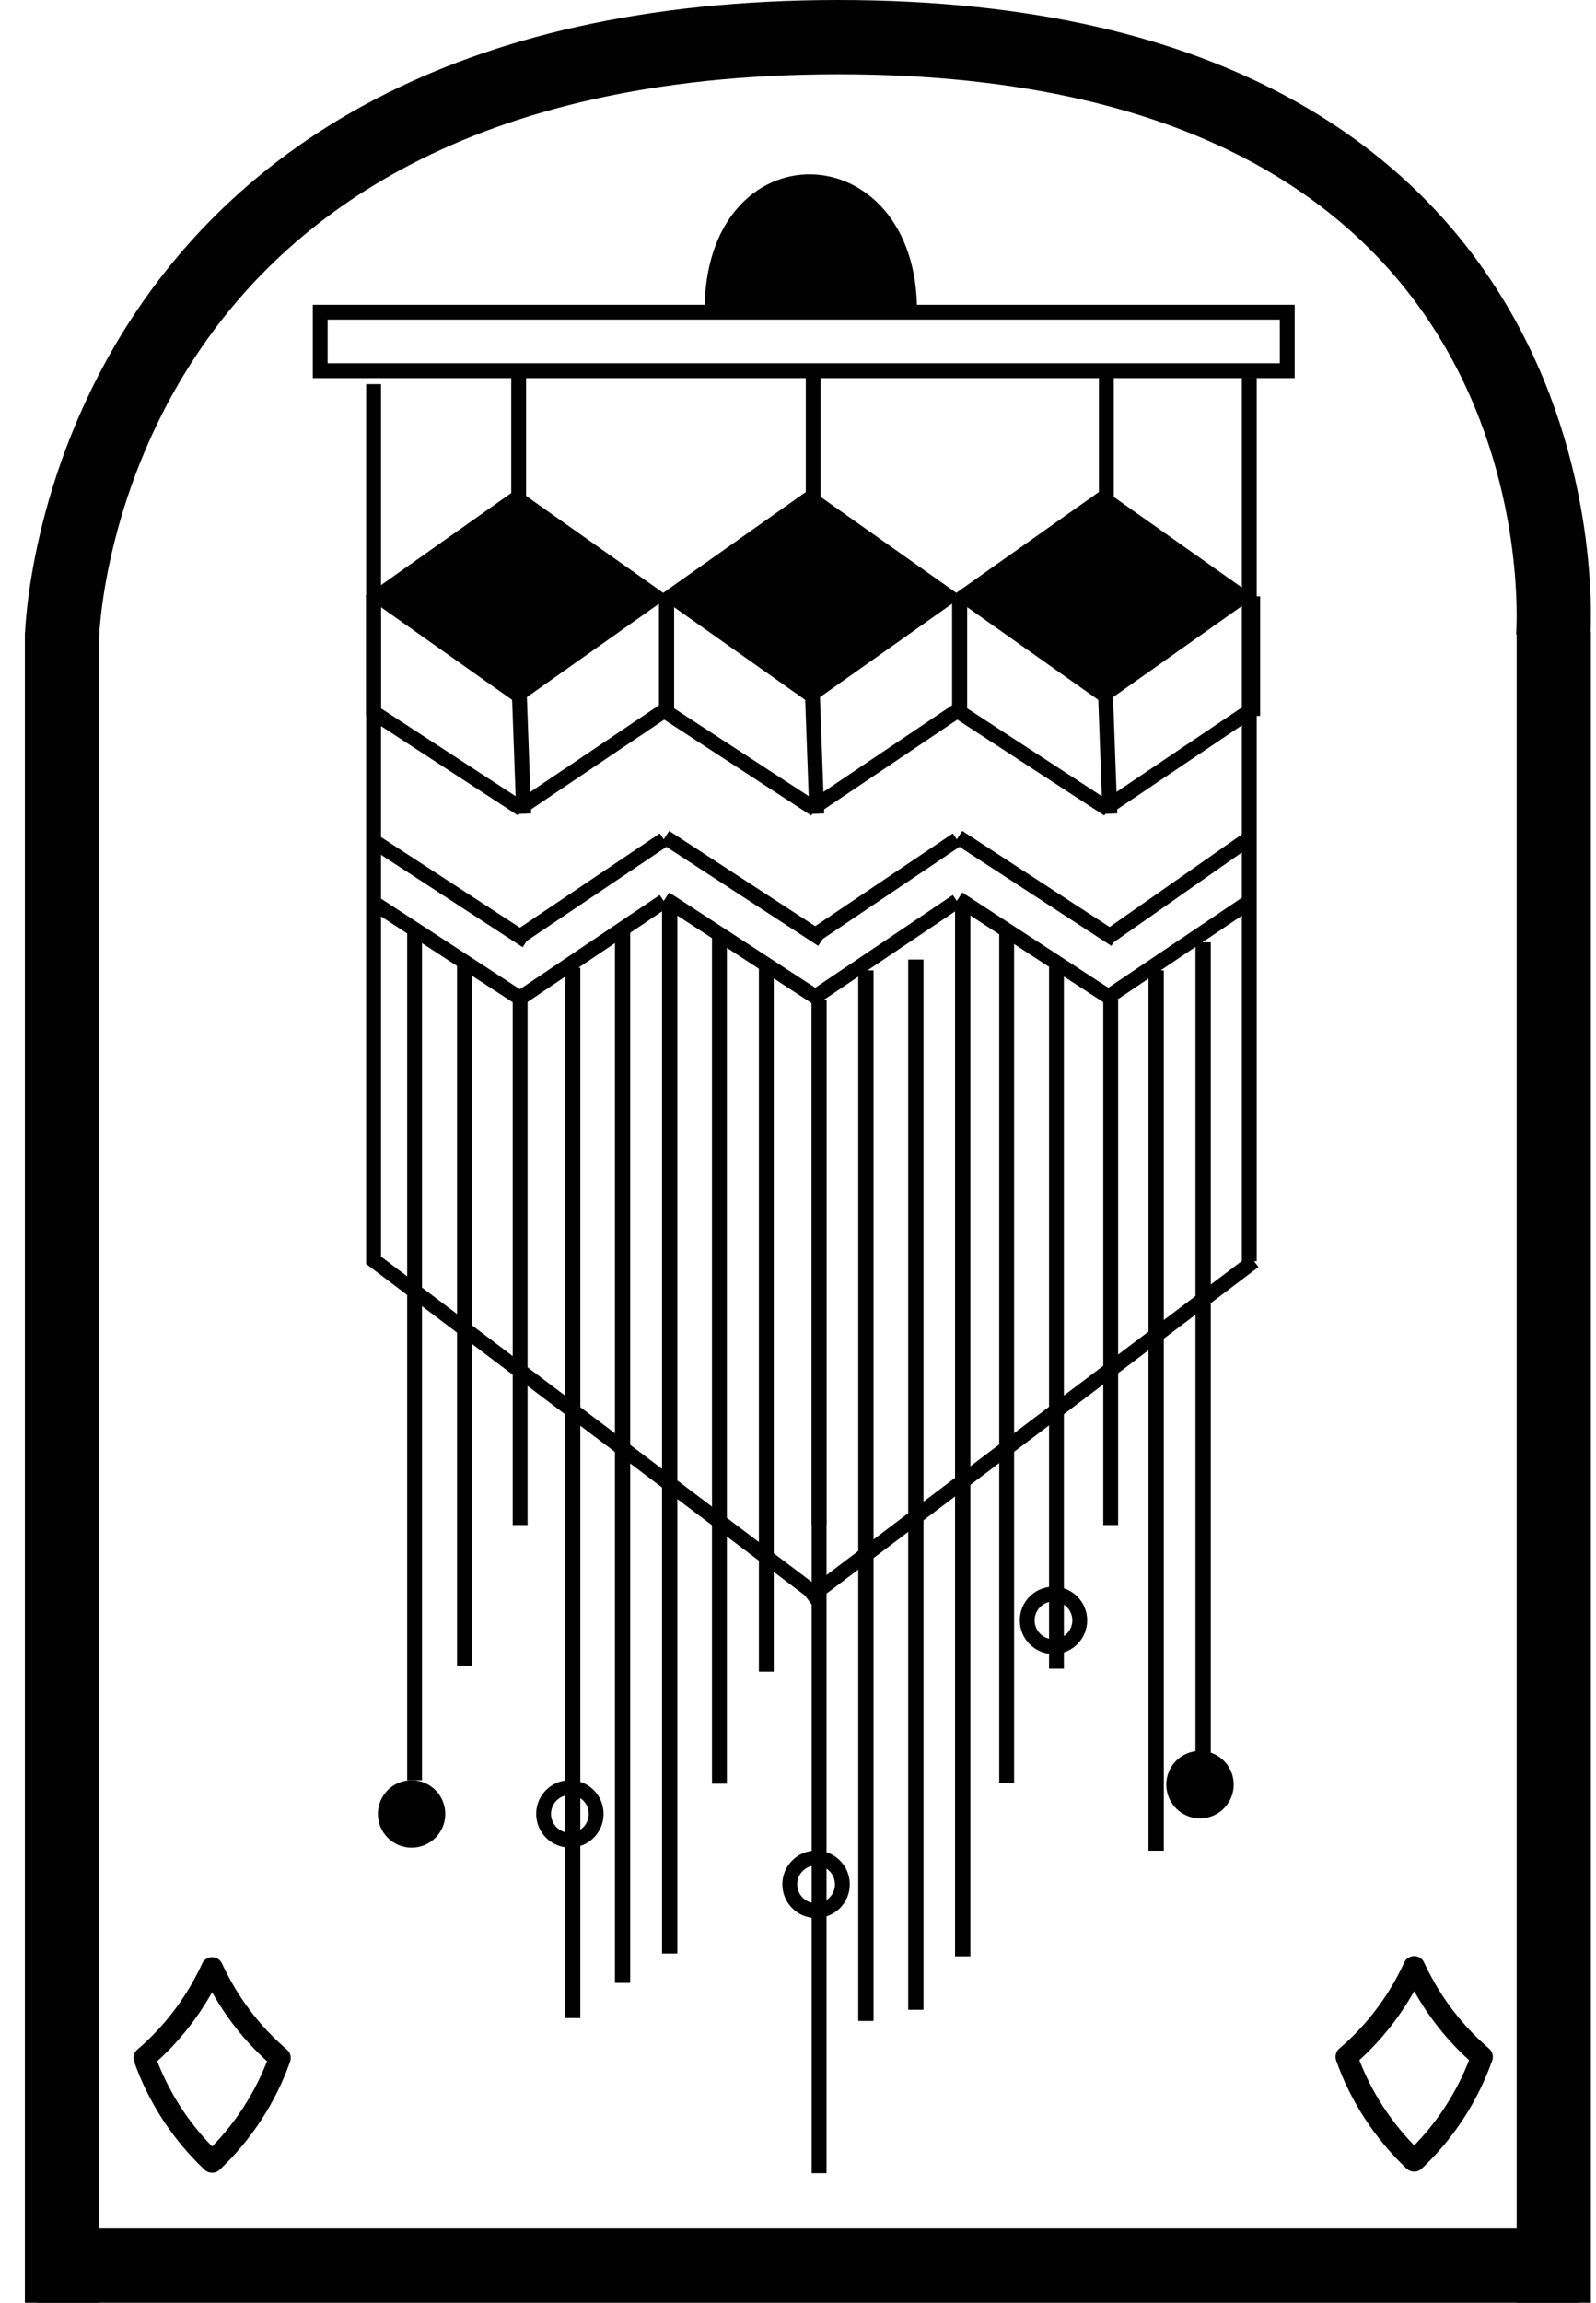 <svg width="43" height="62" viewBox="0 0 43 62" fill="none" xmlns="http://www.w3.org/2000/svg">
<g clip-path="url(#clip0_1433_3061)">
<path d="M5.716 58.499C5.643 58.499 5.571 58.472 5.513 58.419C4.658 57.615 4.001 56.608 3.613 55.506C3.572 55.391 3.606 55.264 3.699 55.184C4.292 54.677 4.79 54.073 5.179 53.388C5.28 53.208 5.371 53.032 5.446 52.867C5.494 52.762 5.598 52.695 5.713 52.694H5.714C5.83 52.694 5.934 52.761 5.982 52.866C6.059 53.034 6.147 53.206 6.251 53.389C6.64 54.073 7.138 54.677 7.731 55.184C7.824 55.264 7.858 55.392 7.817 55.506C7.428 56.608 6.771 57.615 5.917 58.419C5.86 58.472 5.788 58.499 5.716 58.499ZM4.237 55.495C4.567 56.349 5.073 57.135 5.716 57.792C6.357 57.136 6.863 56.35 7.194 55.496C6.617 54.974 6.127 54.364 5.739 53.681C5.73 53.667 5.723 53.652 5.714 53.639C5.707 53.652 5.699 53.666 5.691 53.68C5.303 54.362 4.814 54.972 4.237 55.495Z" fill="#010101"/>
<path d="M38.102 58.469C38.03 58.469 37.958 58.443 37.9 58.39C37.044 57.586 36.387 56.578 35.999 55.477C35.959 55.361 35.993 55.234 36.085 55.155C36.679 54.647 37.177 54.044 37.566 53.359C37.667 53.179 37.757 53.003 37.833 52.838C37.881 52.733 37.985 52.666 38.1 52.665H38.101C38.217 52.665 38.32 52.732 38.368 52.837C38.446 53.005 38.534 53.177 38.638 53.36C39.027 54.044 39.525 54.647 40.118 55.155C40.21 55.234 40.245 55.362 40.204 55.477C39.815 56.578 39.158 57.586 38.303 58.39C38.247 58.443 38.175 58.469 38.102 58.469ZM36.624 55.466C36.953 56.319 37.46 57.105 38.102 57.763C38.744 57.107 39.25 56.32 39.58 55.467C39.004 54.945 38.514 54.335 38.125 53.651C38.117 53.638 38.11 53.623 38.101 53.609C38.094 53.623 38.085 53.637 38.078 53.65C37.689 54.333 37.201 54.943 36.624 55.466Z" fill="#010101"/>
<path d="M34.681 8.406H8.627V9.98H34.681V8.406Z" stroke="#010101" stroke-width="0.4"/>
<path d="M24.507 8.37C24.507 3.814 19.183 3.656 19.183 8.37L24.507 8.37Z" fill="#010101"/>
<path d="M24.507 8.37C24.507 3.814 19.183 3.656 19.183 8.37" stroke="#010101" stroke-width="0.4"/>
<path d="M10.065 10.343V34.033" stroke="#010101" stroke-width="0.4"/>
<path d="M33.659 10.171V33.957" stroke="#010101" stroke-width="0.4"/>
<path d="M21.817 13.416L18.088 16.051L21.84 18.703L25.569 16.068L21.817 13.416Z" fill="#010101" stroke="#010101" stroke-width="0.4"/>
<path d="M17.961 16.056V19.275" stroke="#010101" stroke-width="0.4"/>
<path d="M25.854 16.056V19.275" stroke="#010101" stroke-width="0.4"/>
<path d="M21.888 18.689L22.006 21.908" stroke="#010101" stroke-width="0.4"/>
<path d="M17.92 19.153L21.965 21.79" stroke="#010101" stroke-width="0.4"/>
<path d="M21.914 21.745L25.784 19.14" stroke="#010101" stroke-width="0.4"/>
<path d="M13.919 13.416L10.191 16.051L13.944 18.703L17.672 16.068L13.919 13.416Z" fill="#010101" stroke="#010101" stroke-width="0.4"/>
<path d="M10.065 16.056V19.275" stroke="#010101" stroke-width="0.4"/>
<path d="M17.957 16.056V19.275" stroke="#010101" stroke-width="0.4"/>
<path d="M13.992 18.689L14.11 21.908" stroke="#010101" stroke-width="0.4"/>
<path d="M10.023 19.153L14.068 21.79" stroke="#010101" stroke-width="0.4"/>
<path d="M14.018 21.745L17.887 19.14" stroke="#010101" stroke-width="0.4"/>
<path d="M29.713 13.416L25.985 16.051L29.738 18.703L33.466 16.068L29.713 13.416Z" fill="#010101" stroke="#010101" stroke-width="0.4"/>
<path d="M25.858 16.056V19.275" stroke="#010101" stroke-width="0.4"/>
<path d="M33.751 16.056V19.275" stroke="#010101" stroke-width="0.4"/>
<path d="M29.785 18.689L29.903 21.908" stroke="#010101" stroke-width="0.4"/>
<path d="M25.817 19.153L29.861 21.79" stroke="#010101" stroke-width="0.4"/>
<path d="M29.811 21.745L33.68 19.14" stroke="#010101" stroke-width="0.4"/>
<path d="M25.817 22.539L30.051 25.299" stroke="#010101" stroke-width="0.4"/>
<path d="M29.831 25.248L33.653 22.572" stroke="#010101" stroke-width="0.4"/>
<path d="M17.92 22.539L22.154 25.299" stroke="#010101" stroke-width="0.4"/>
<path d="M21.914 25.21L25.783 22.605" stroke="#010101" stroke-width="0.4"/>
<path d="M10.023 22.618L14.191 25.335" stroke="#010101" stroke-width="0.4"/>
<path d="M14.018 25.21L17.887 22.605" stroke="#010101" stroke-width="0.4"/>
<path d="M25.817 24.197L30.051 26.957" stroke="#010101" stroke-width="0.4"/>
<path d="M29.811 26.869L33.68 24.263" stroke="#010101" stroke-width="0.4"/>
<path d="M17.92 24.197L22.154 26.957" stroke="#010101" stroke-width="0.4"/>
<path d="M21.914 26.869L25.783 24.263" stroke="#010101" stroke-width="0.4"/>
<path d="M10.023 24.276L14.191 26.993" stroke="#010101" stroke-width="0.4"/>
<path d="M14.017 26.869L17.886 24.263" stroke="#010101" stroke-width="0.4"/>
<path d="M13.974 10.105V13.501" stroke="#010101" stroke-width="0.4"/>
<path d="M21.91 10.105V13.501" stroke="#010101" stroke-width="0.4"/>
<path d="M29.807 10.105V13.501" stroke="#010101" stroke-width="0.4"/>
<path d="M9.986 33.872L21.91 42.874" stroke="#010101" stroke-width="0.4"/>
<path d="M33.786 33.955L21.752 43.046" stroke="#010101" stroke-width="0.4"/>
<path d="M12.513 25.898V44.85" stroke="#010101" stroke-width="0.4"/>
<path d="M11.17 25.03V47.931" stroke="#010101" stroke-width="0.4"/>
<path d="M14.014 26.925V41.06" stroke="#010101" stroke-width="0.4"/>
<path d="M28.464 25.977V44.929" stroke="#010101" stroke-width="0.4"/>
<path d="M27.122 25.109V48.01" stroke="#010101" stroke-width="0.4"/>
<path d="M29.925 26.925V41.06" stroke="#010101" stroke-width="0.4"/>
<path d="M20.646 26.057V45.008" stroke="#010101" stroke-width="0.4"/>
<path d="M19.383 25.125V48.025" stroke="#010101" stroke-width="0.4"/>
<path d="M22.068 26.925V41.06" stroke="#010101" stroke-width="0.4"/>
<path d="M22.068 26.925V58.511" stroke="#010101" stroke-width="0.4"/>
<path d="M15.435 26.057V54.327" stroke="#010101" stroke-width="0.4"/>
<path d="M15.435 26.057V54.327" stroke="#010101" stroke-width="0.4"/>
<path d="M15.435 26.057V54.327" stroke="#010101" stroke-width="0.4"/>
<path d="M15.435 26.057V54.327" stroke="#010101" stroke-width="0.4"/>
<path d="M15.435 26.057V54.327" stroke="#010101" stroke-width="0.4"/>
<path d="M18.041 24.319V52.589" stroke="#010101" stroke-width="0.4"/>
<path d="M18.041 24.319V52.589" stroke="#010101" stroke-width="0.4"/>
<path d="M18.041 24.319V52.589" stroke="#010101" stroke-width="0.4"/>
<path d="M18.041 24.319V52.589" stroke="#010101" stroke-width="0.4"/>
<path d="M18.041 24.319V52.589" stroke="#010101" stroke-width="0.4"/>
<path d="M16.777 25.109V53.379" stroke="#010101" stroke-width="0.4"/>
<path d="M16.777 25.109V53.379" stroke="#010101" stroke-width="0.4"/>
<path d="M16.777 25.109V53.379" stroke="#010101" stroke-width="0.4"/>
<path d="M16.777 25.109V53.379" stroke="#010101" stroke-width="0.4"/>
<path d="M16.777 25.109V53.379" stroke="#010101" stroke-width="0.4"/>
<path d="M31.149 26.136V49.825" stroke="#010101" stroke-width="0.4"/>
<path d="M31.149 26.136V49.825" stroke="#010101" stroke-width="0.4"/>
<path d="M31.149 26.136V49.825" stroke="#010101" stroke-width="0.4"/>
<path d="M31.149 26.136V49.825" stroke="#010101" stroke-width="0.4"/>
<path d="M31.149 26.136V49.825" stroke="#010101" stroke-width="0.4"/>
<path d="M32.414 25.373V48.273" stroke="#010101" stroke-width="0.4"/>
<path d="M32.414 25.373V48.273" stroke="#010101" stroke-width="0.4"/>
<path d="M32.414 25.373V48.273" stroke="#010101" stroke-width="0.4"/>
<path d="M32.414 25.373V48.273" stroke="#010101" stroke-width="0.4"/>
<path d="M32.414 25.373V48.273" stroke="#010101" stroke-width="0.4"/>
<path d="M23.331 26.136V54.406" stroke="#010101" stroke-width="0.4"/>
<path d="M23.331 26.136V54.406" stroke="#010101" stroke-width="0.4"/>
<path d="M23.331 26.136V54.406" stroke="#010101" stroke-width="0.4"/>
<path d="M23.331 26.136V54.406" stroke="#010101" stroke-width="0.4"/>
<path d="M23.331 26.136V54.406" stroke="#010101" stroke-width="0.4"/>
<path d="M25.938 24.398V52.668" stroke="#010101" stroke-width="0.4"/>
<path d="M25.938 24.398V52.668" stroke="#010101" stroke-width="0.4"/>
<path d="M25.938 24.398V52.668" stroke="#010101" stroke-width="0.4"/>
<path d="M25.938 24.398V52.668" stroke="#010101" stroke-width="0.4"/>
<path d="M25.938 24.398V52.668" stroke="#010101" stroke-width="0.4"/>
<path d="M24.674 25.837V54.107" stroke="#010101" stroke-width="0.4"/>
<path d="M24.674 25.837V54.107" stroke="#010101" stroke-width="0.4"/>
<path d="M24.674 25.837V54.107" stroke="#010101" stroke-width="0.4"/>
<path d="M24.674 25.837V54.107" stroke="#010101" stroke-width="0.4"/>
<path d="M24.674 25.837V54.107" stroke="#010101" stroke-width="0.4"/>
<path d="M11.089 49.747C11.591 49.747 11.997 49.34 11.997 48.839C11.997 48.337 11.591 47.931 11.089 47.931C10.588 47.931 10.181 48.337 10.181 48.839C10.181 49.34 10.588 49.747 11.089 49.747Z" fill="#010101"/>
<path d="M15.354 49.546C15.745 49.546 16.062 49.229 16.062 48.838C16.062 48.447 15.745 48.13 15.354 48.13C14.963 48.13 14.646 48.447 14.646 48.838C14.646 49.229 14.963 49.546 15.354 49.546Z" stroke="#010101" stroke-width="0.4"/>
<path d="M21.986 51.442C22.378 51.442 22.695 51.125 22.695 50.733C22.695 50.342 22.378 50.025 21.986 50.025C21.595 50.025 21.278 50.342 21.278 50.733C21.278 51.125 21.595 51.442 21.986 51.442Z" stroke="#010101" stroke-width="0.4"/>
<path d="M28.383 44.335C28.774 44.335 29.091 44.018 29.091 43.627C29.091 43.236 28.774 42.919 28.383 42.919C27.992 42.919 27.675 43.236 27.675 43.627C27.675 44.018 27.992 44.335 28.383 44.335Z" stroke="#010101" stroke-width="0.4"/>
<path d="M32.331 48.957C32.833 48.957 33.239 48.55 33.239 48.049C33.239 47.547 32.833 47.141 32.331 47.141C31.829 47.141 31.423 47.547 31.423 48.049C31.423 48.55 31.829 48.957 32.331 48.957Z" fill="#010101"/>
<path d="M1 61H42.532" stroke="#010101" stroke-width="2"/>
<path d="M1.67 62V17.025" stroke="#010101" stroke-width="2"/>
<path d="M41.862 62V17.012" stroke="#010101" stroke-width="2"/>
<path d="M1.67 17.162C1.67 17.162 2.002 1 22.587 1C43.173 1 41.845 17.162 41.845 17.162" stroke="#010101" stroke-width="2"/>
</g>
<defs>
<clipPath id="clip0_1433_3061">
<rect width="43" height="62" fill="white"/>
</clipPath>
</defs>
</svg>
